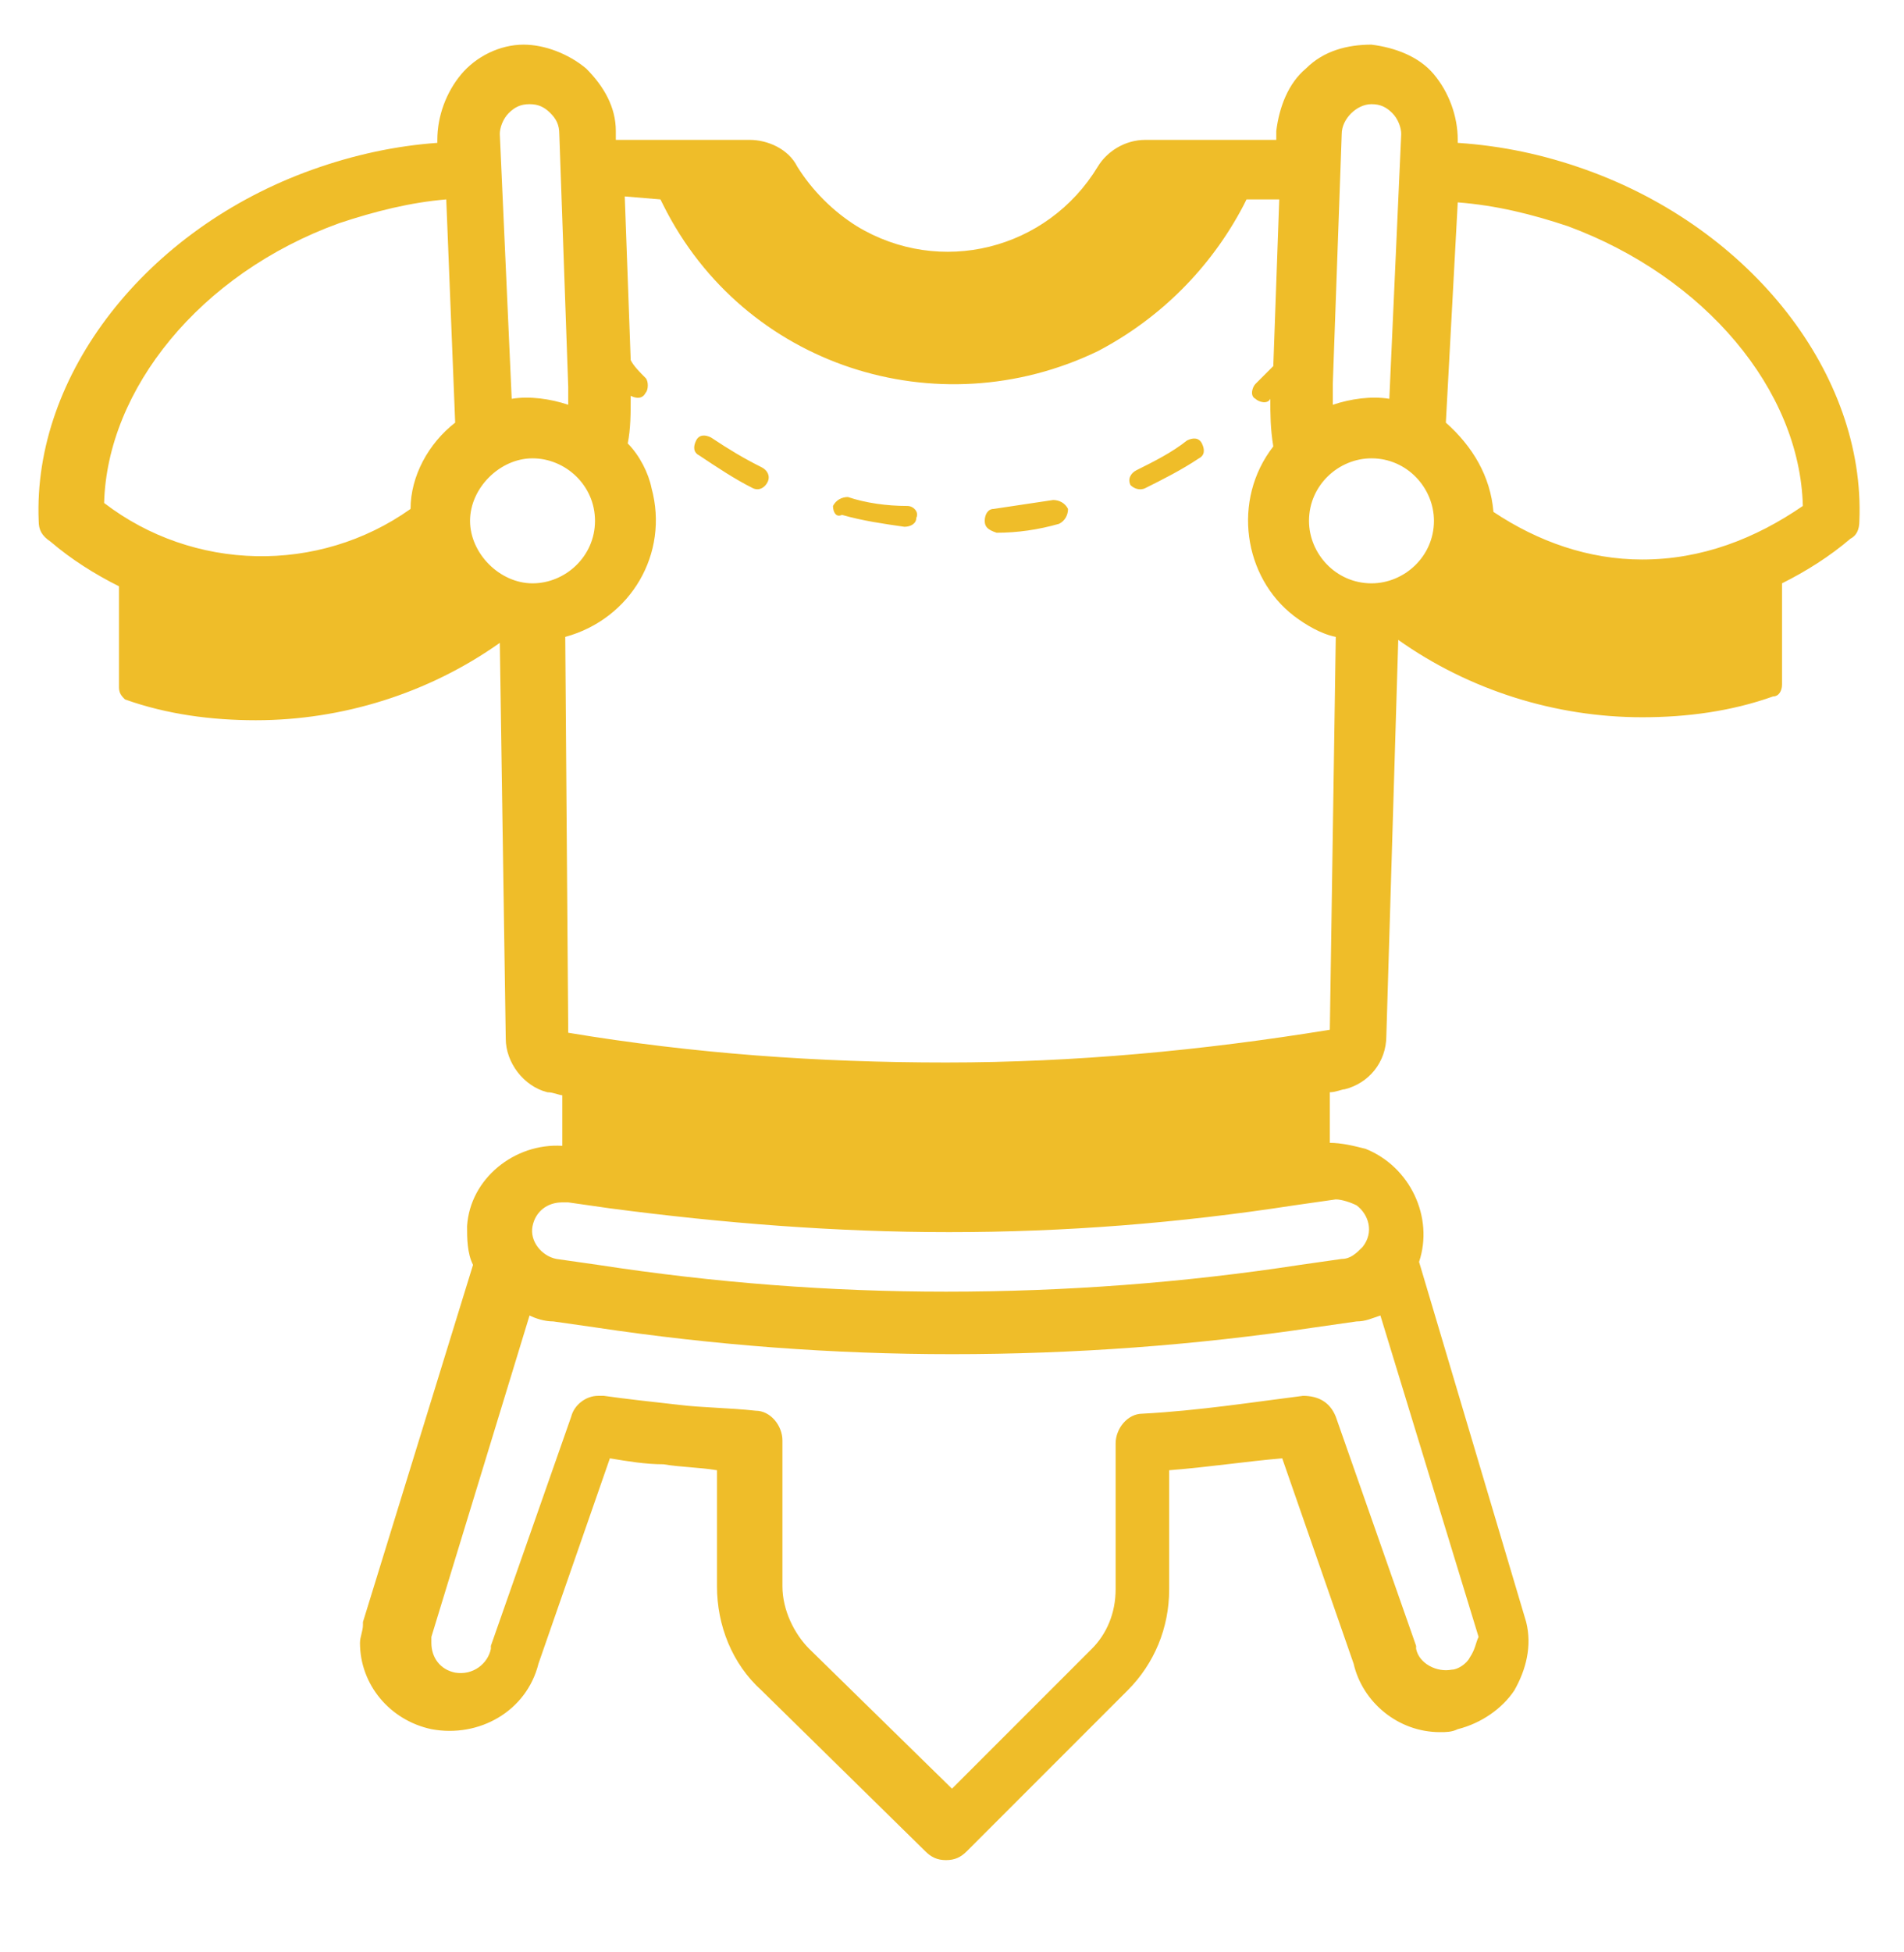 <?xml version="1.0" encoding="utf-8"?>
<!-- Generator: Adobe Illustrator 27.6.1, SVG Export Plug-In . SVG Version: 6.00 Build 0)  -->
<svg version="1.1" id="Lager_1" xmlns="http://www.w3.org/2000/svg" xmlns:xlink="http://www.w3.org/1999/xlink" x="0px" y="0px"
	 viewBox="0 0 64 65.6" style="enable-background:new 0 0 64 65.6;" xml:space="preserve">
<style type="text/css">
	.st0{fill:#EFBD29;}
</style>
<g>
	<path class="st0" d="M62.5,17.5c0.2-4.9-3.6-9.8-9.2-11.8c-1.4-0.5-2.8-0.8-4.3-0.9l0-0.1c0-0.8-0.3-1.6-0.8-2.2
		c-0.5-0.6-1.3-0.9-2.1-1c-0.8,0-1.6,0.2-2.2,0.8c-0.6,0.5-0.9,1.3-1,2.1l0,0.3h-4.4c-0.7,0-1.3,0.4-1.6,0.9c-1.7,2.8-5.3,3.7-8.1,2
		c-0.8-0.5-1.5-1.2-2-2c-0.3-0.6-1-0.9-1.6-0.9h-4.5l0-0.3c0-0.8-0.4-1.5-1-2.1c-0.6-0.5-1.4-0.8-2.1-0.8c-0.8,0-1.6,0.4-2.1,1
		c-0.5,0.6-0.8,1.4-0.8,2.2l0,0.1c-1.4,0.1-2.8,0.4-4.2,0.9c-5.6,2-9.4,6.9-9.2,11.8c0,0.3,0.1,0.5,0.4,0.7c0.7,0.6,1.5,1.1,2.3,1.5
		v3.4c0,0.2,0.1,0.3,0.2,0.4c1.4,0.5,2.9,0.7,4.4,0.7c2.9,0,5.8-0.9,8.2-2.6l0.2,13.3c0,0.8,0.6,1.6,1.4,1.8c0.2,0,0.4,0.1,0.5,0.1
		v1.7c-1.6-0.1-3.1,1.1-3.2,2.7c0,0.4,0,0.9,0.2,1.3l-3.7,12c0,0,0,0.1,0,0.1c0,0.2-0.1,0.4-0.1,0.6c0,1.4,1,2.6,2.4,2.9
		c1.6,0.3,3.2-0.6,3.6-2.2l2.4-6.9c0.6,0.1,1.2,0.2,1.8,0.2c0.6,0.1,1.2,0.1,1.8,0.2v3.9c0,1.3,0.5,2.6,1.5,3.5l5.5,5.4
		c0.2,0.2,0.4,0.3,0.7,0.3c0.3,0,0.5-0.1,0.7-0.3l5.4-5.4c0.9-0.9,1.4-2.1,1.4-3.4v-4c1.3-0.1,2.6-0.3,3.8-0.4l2.4,6.9
		c0.3,1.3,1.5,2.3,2.9,2.3c0.2,0,0.4,0,0.6-0.1c0.8-0.2,1.5-0.7,1.9-1.3c0.4-0.7,0.6-1.5,0.4-2.3l-3.6-12.1c0.5-1.5-0.3-3.2-1.8-3.8
		c-0.4-0.1-0.8-0.2-1.2-0.2v-1.7c0.2,0,0.4-0.1,0.5-0.1c0.8-0.2,1.4-0.9,1.4-1.8L47,21.5l0,0c2.4,1.7,5.3,2.6,8.2,2.6
		c1.5,0,3-0.2,4.4-0.7c0.2,0,0.3-0.2,0.3-0.4v-3.4c0.8-0.4,1.6-0.9,2.3-1.5C62.4,18,62.5,17.8,62.5,17.5z M46.1,15.4
		c1.2,0,2.1,1,2.1,2.1c0,1.2-1,2.1-2.1,2.1c-1.2,0-2.1-1-2.1-2.1C44,16.3,45,15.4,46.1,15.4z M45.1,4.5c0-0.5,0.5-1,1-1h0
		c0.3,0,0.5,0.1,0.7,0.3C47,4,47.1,4.3,47.1,4.5l-0.4,8.9c-0.6-0.1-1.3,0-1.9,0.2c0-0.2,0-0.4,0-0.7L45.1,4.5z M22.2,6.7l0.1,0.2
		c2.7,5.4,9.2,7.5,14.6,4.9c2.1-1.1,3.8-2.8,4.9-4.9l0.1-0.2H43l-0.2,5.6c-0.2,0.2-0.4,0.4-0.6,0.6c-0.1,0.1-0.2,0.4,0,0.5
		c0.1,0.1,0.4,0.2,0.5,0c0,0,0,0,0,0l0,0c0,0.5,0,1,0.1,1.6c-1.4,1.8-1,4.4,0.7,5.7c0.4,0.3,0.9,0.6,1.4,0.7l-0.2,13.2
		c-4.3,0.7-8.6,1.1-12.9,1.1c-4.3,0-8.5-0.3-12.7-1L19,21.4c2.2-0.6,3.5-2.8,2.9-5c-0.1-0.5-0.4-1.1-0.8-1.5c0.1-0.5,0.1-1,0.1-1.6
		c0.2,0.1,0.4,0.1,0.5-0.1c0.1-0.1,0.1-0.4,0-0.5c-0.2-0.2-0.4-0.4-0.5-0.6l-0.2-5.5L22.2,6.7z M20,17.5c0,1.2-1,2.1-2.1,2.1
		s-2.1-1-2.1-2.1s1-2.1,2.1-2.1C19,15.4,20,16.3,20,17.5L20,17.5z M17.1,3.8c0.2-0.2,0.4-0.3,0.7-0.3c0.3,0,0.5,0.1,0.7,0.3
		c0.2,0.2,0.3,0.4,0.3,0.7l0.3,8.5c0,0.2,0,0.4,0,0.6c-0.6-0.2-1.3-0.3-1.9-0.2l-0.4-8.9C16.8,4.3,16.9,4,17.1,3.8z M11.4,7.5
		c1.2-0.4,2.4-0.7,3.6-0.8l0.3,7.5c-0.9,0.7-1.5,1.8-1.5,2.9c-3.1,2.2-7.3,2.1-10.3-0.2C3.6,13.1,6.7,9.2,11.4,7.5L11.4,7.5z
		 M49.4,55.7c-0.1,0.2-0.4,0.4-0.6,0.4c-0.5,0.1-1.1-0.2-1.2-0.7c0,0,0,0,0,0c0,0,0-0.1,0-0.1l-2.7-7.7c-0.2-0.5-0.6-0.7-1.1-0.7
		c-1.6,0.2-3.5,0.5-5.4,0.6c-0.5,0-0.9,0.5-0.9,1v4.9c0,0.8-0.3,1.5-0.8,2L32,60.1l-4.8-4.7c-0.5-0.5-0.9-1.3-0.9-2.1v-4.9
		c0-0.5-0.4-1-0.9-1c-0.9-0.1-1.8-0.1-2.6-0.2c-0.9-0.1-1.8-0.2-2.5-0.3c-0.1,0-0.1,0-0.2,0c-0.4,0-0.8,0.3-0.9,0.7l-2.7,7.7
		c0,0,0,0.1,0,0.1c-0.1,0.5-0.6,0.9-1.2,0.8c0,0,0,0,0,0c-0.5-0.1-0.8-0.5-0.8-1c0-0.1,0-0.1,0-0.2l3.3-10.8
		c0.2,0.1,0.5,0.2,0.8,0.2l1.4,0.2c4,0.6,8,0.9,12,0.9c4.1,0,8.2-0.3,12.2-0.9l1.4-0.2c0.3,0,0.5-0.1,0.8-0.2l3.3,10.8
		C49.6,55.2,49.6,55.4,49.4,55.7L49.4,55.7z M45.6,40.5c0.4,0.3,0.6,0.9,0.2,1.4c-0.2,0.2-0.4,0.4-0.7,0.4l-1.4,0.2
		c-3.9,0.6-7.9,0.9-11.9,0.9c-3.9,0-7.8-0.3-11.7-0.9l-1.4-0.2c-0.5-0.1-0.9-0.6-0.8-1.1c0.1-0.5,0.5-0.8,1-0.8c0.1,0,0.1,0,0.2,0
		l1.4,0.2c3.8,0.5,7.6,0.8,11.4,0.8c3.9,0,7.7-0.3,11.6-0.9l1.4-0.2C45.1,40.3,45.4,40.4,45.6,40.5z M55.2,18.8
		c-1.8,0-3.5-0.6-5-1.6c-0.1-1.2-0.7-2.2-1.6-3L49,6.8c1.3,0.1,2.5,0.4,3.7,0.8c4.6,1.7,7.8,5.5,7.9,9.4
		C59,18.1,57.2,18.8,55.2,18.8z M38,16.3c-0.1-0.2,0-0.4,0.2-0.5c0,0,0,0,0,0c0.6-0.3,1.2-0.6,1.7-1c0.2-0.1,0.4-0.1,0.5,0.1
		s0.1,0.4-0.1,0.5c0,0,0,0,0,0c-0.6,0.4-1.2,0.7-1.8,1C38.3,16.5,38.1,16.4,38,16.3C38,16.3,38,16.3,38,16.3L38,16.3z M33.1,17.5
		c0-0.2,0.1-0.4,0.3-0.4c0,0,0,0,0,0c0.7-0.1,1.3-0.2,2-0.3c0.2,0,0.4,0.1,0.5,0.3c0,0.2-0.1,0.4-0.3,0.5c0,0,0,0,0,0
		c-0.7,0.2-1.4,0.3-2.1,0.3c0,0,0,0,0,0C33.2,17.8,33.1,17.7,33.1,17.5z M28,17c0.1-0.2,0.3-0.3,0.5-0.3c0.6,0.2,1.3,0.3,2,0.3
		c0.2,0,0.4,0.2,0.3,0.4c0,0.2-0.2,0.3-0.4,0.3c0,0,0,0,0,0c-0.7-0.1-1.4-0.2-2.1-0.4C28.1,17.4,28,17.2,28,17z M23.5,15.3
		c-0.2-0.1-0.2-0.3-0.1-0.5c0.1-0.2,0.3-0.2,0.5-0.1c0.6,0.4,1.1,0.7,1.7,1c0.2,0.1,0.3,0.3,0.2,0.5c-0.1,0.2-0.3,0.3-0.5,0.2
		C24.7,16.1,24.1,15.7,23.5,15.3z"/>
</g>
</svg>
